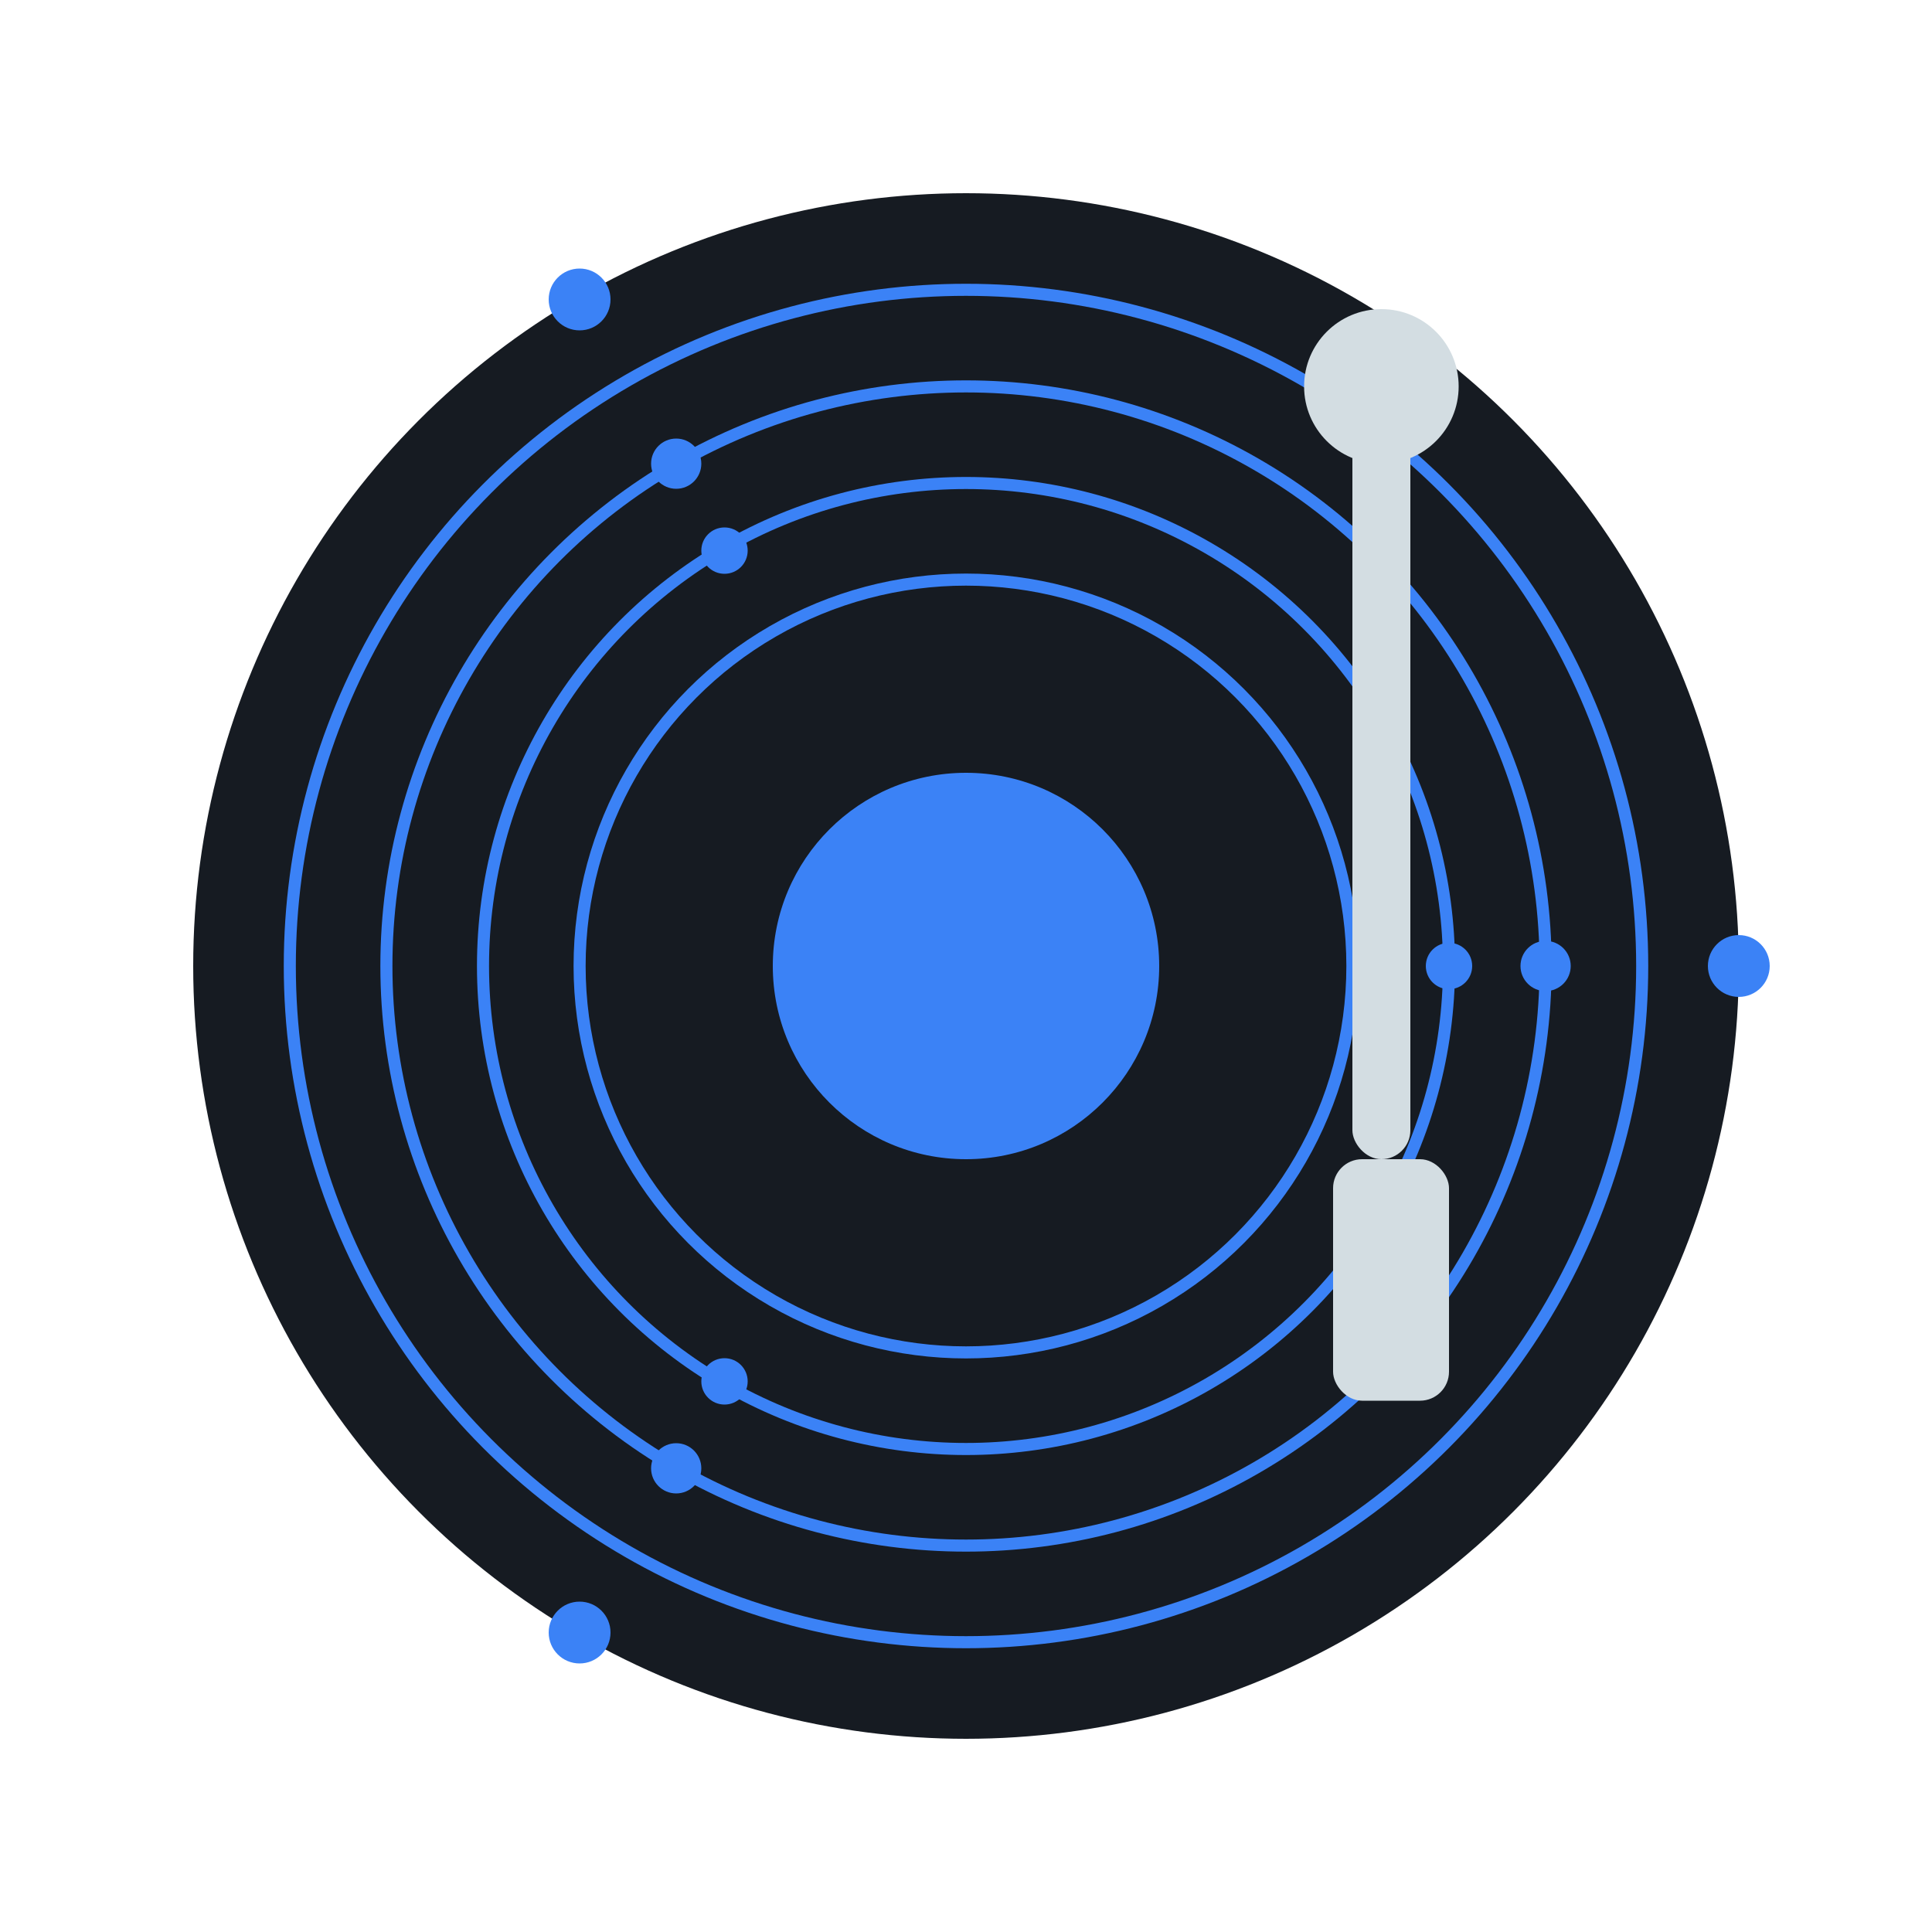 <?xml version="1.0" encoding="UTF-8"?>
<svg xmlns="http://www.w3.org/2000/svg" viewBox="0 0 200 200" width="48" height="48" role="img" aria-label="Vinyl Light">
  <style>
    @keyframes vinyl-spin { from { transform: rotate(0deg); } to { transform: rotate(360deg); } }
    .record-spin { transform-origin: 100px 100px; animation: vinyl-spin 3s linear infinite; }
  </style>
  <defs>
    <filter id="grooveGlowLight" x="-50%" y="-50%" width="200%" height="200%">
      <feGaussianBlur in="SourceGraphic" stdDeviation="1.6" result="blur" />
      <feMerge>
        <feMergeNode in="blur" />
        <feMergeNode in="SourceGraphic" />
      </feMerge>
    </filter>
  </defs>
  <g class="record-spin" transform-origin="100 100">
    <circle cx="100" cy="100" r="80" fill="#161B22" />
    <!-- Blue glowing grooves -->
    <circle cx="100" cy="100" r="70" fill="none" stroke="#3B82F6" stroke-width="1.25" filter="url(#grooveGlowLight)" />
    <circle cx="100" cy="100" r="60" fill="none" stroke="#3B82F6" stroke-width="1.25" filter="url(#grooveGlowLight)" />
    <circle cx="100" cy="100" r="50" fill="none" stroke="#3B82F6" stroke-width="1.25" filter="url(#grooveGlowLight)" />
    <circle cx="100" cy="100" r="40" fill="none" stroke="#3B82F6" stroke-width="1.25" filter="url(#grooveGlowLight)" />
    <!-- Label and center match groove blue / heading color -->
    <circle cx="100" cy="100" r="20" fill="#3B82F6" />
    <circle cx="100" cy="100" r="5" fill="#3B82F6" />
    <!-- Motion markers (outer) -->
    <circle cx="180" cy="100" r="3.2" fill="#3B82F6" />
    <circle cx="60" cy="31" r="3.2" fill="#3B82F6" />
    <circle cx="60" cy="169" r="3.2" fill="#3B82F6" />
    <!-- Motion markers (inner rings) scaled to r=60 and r=50 for illusion -->
    <!-- r=60 equivalents -->
    <circle cx="160" cy="100" r="2.6" fill="#3B82F6" />
    <circle cx="70" cy="48" r="2.6" fill="#3B82F6" />
    <circle cx="70" cy="152" r="2.6" fill="#3B82F6" />
    <!-- r=50 equivalents -->
    <circle cx="150" cy="100" r="2.4" fill="#3B82F6" />
    <circle cx="75" cy="57" r="2.4" fill="#3B82F6" />
    <circle cx="75" cy="143" r="2.4" fill="#3B82F6" />
  </g>
  <!-- Tonearm uses app light background color -->
  <g fill="#D3DDE2">
    <rect x="140" y="40" width="6" height="80" rx="3" />
    <circle cx="143" cy="40" r="8" />
    <rect x="138" y="120" width="12" height="25" rx="3" />
  </g>
</svg>

